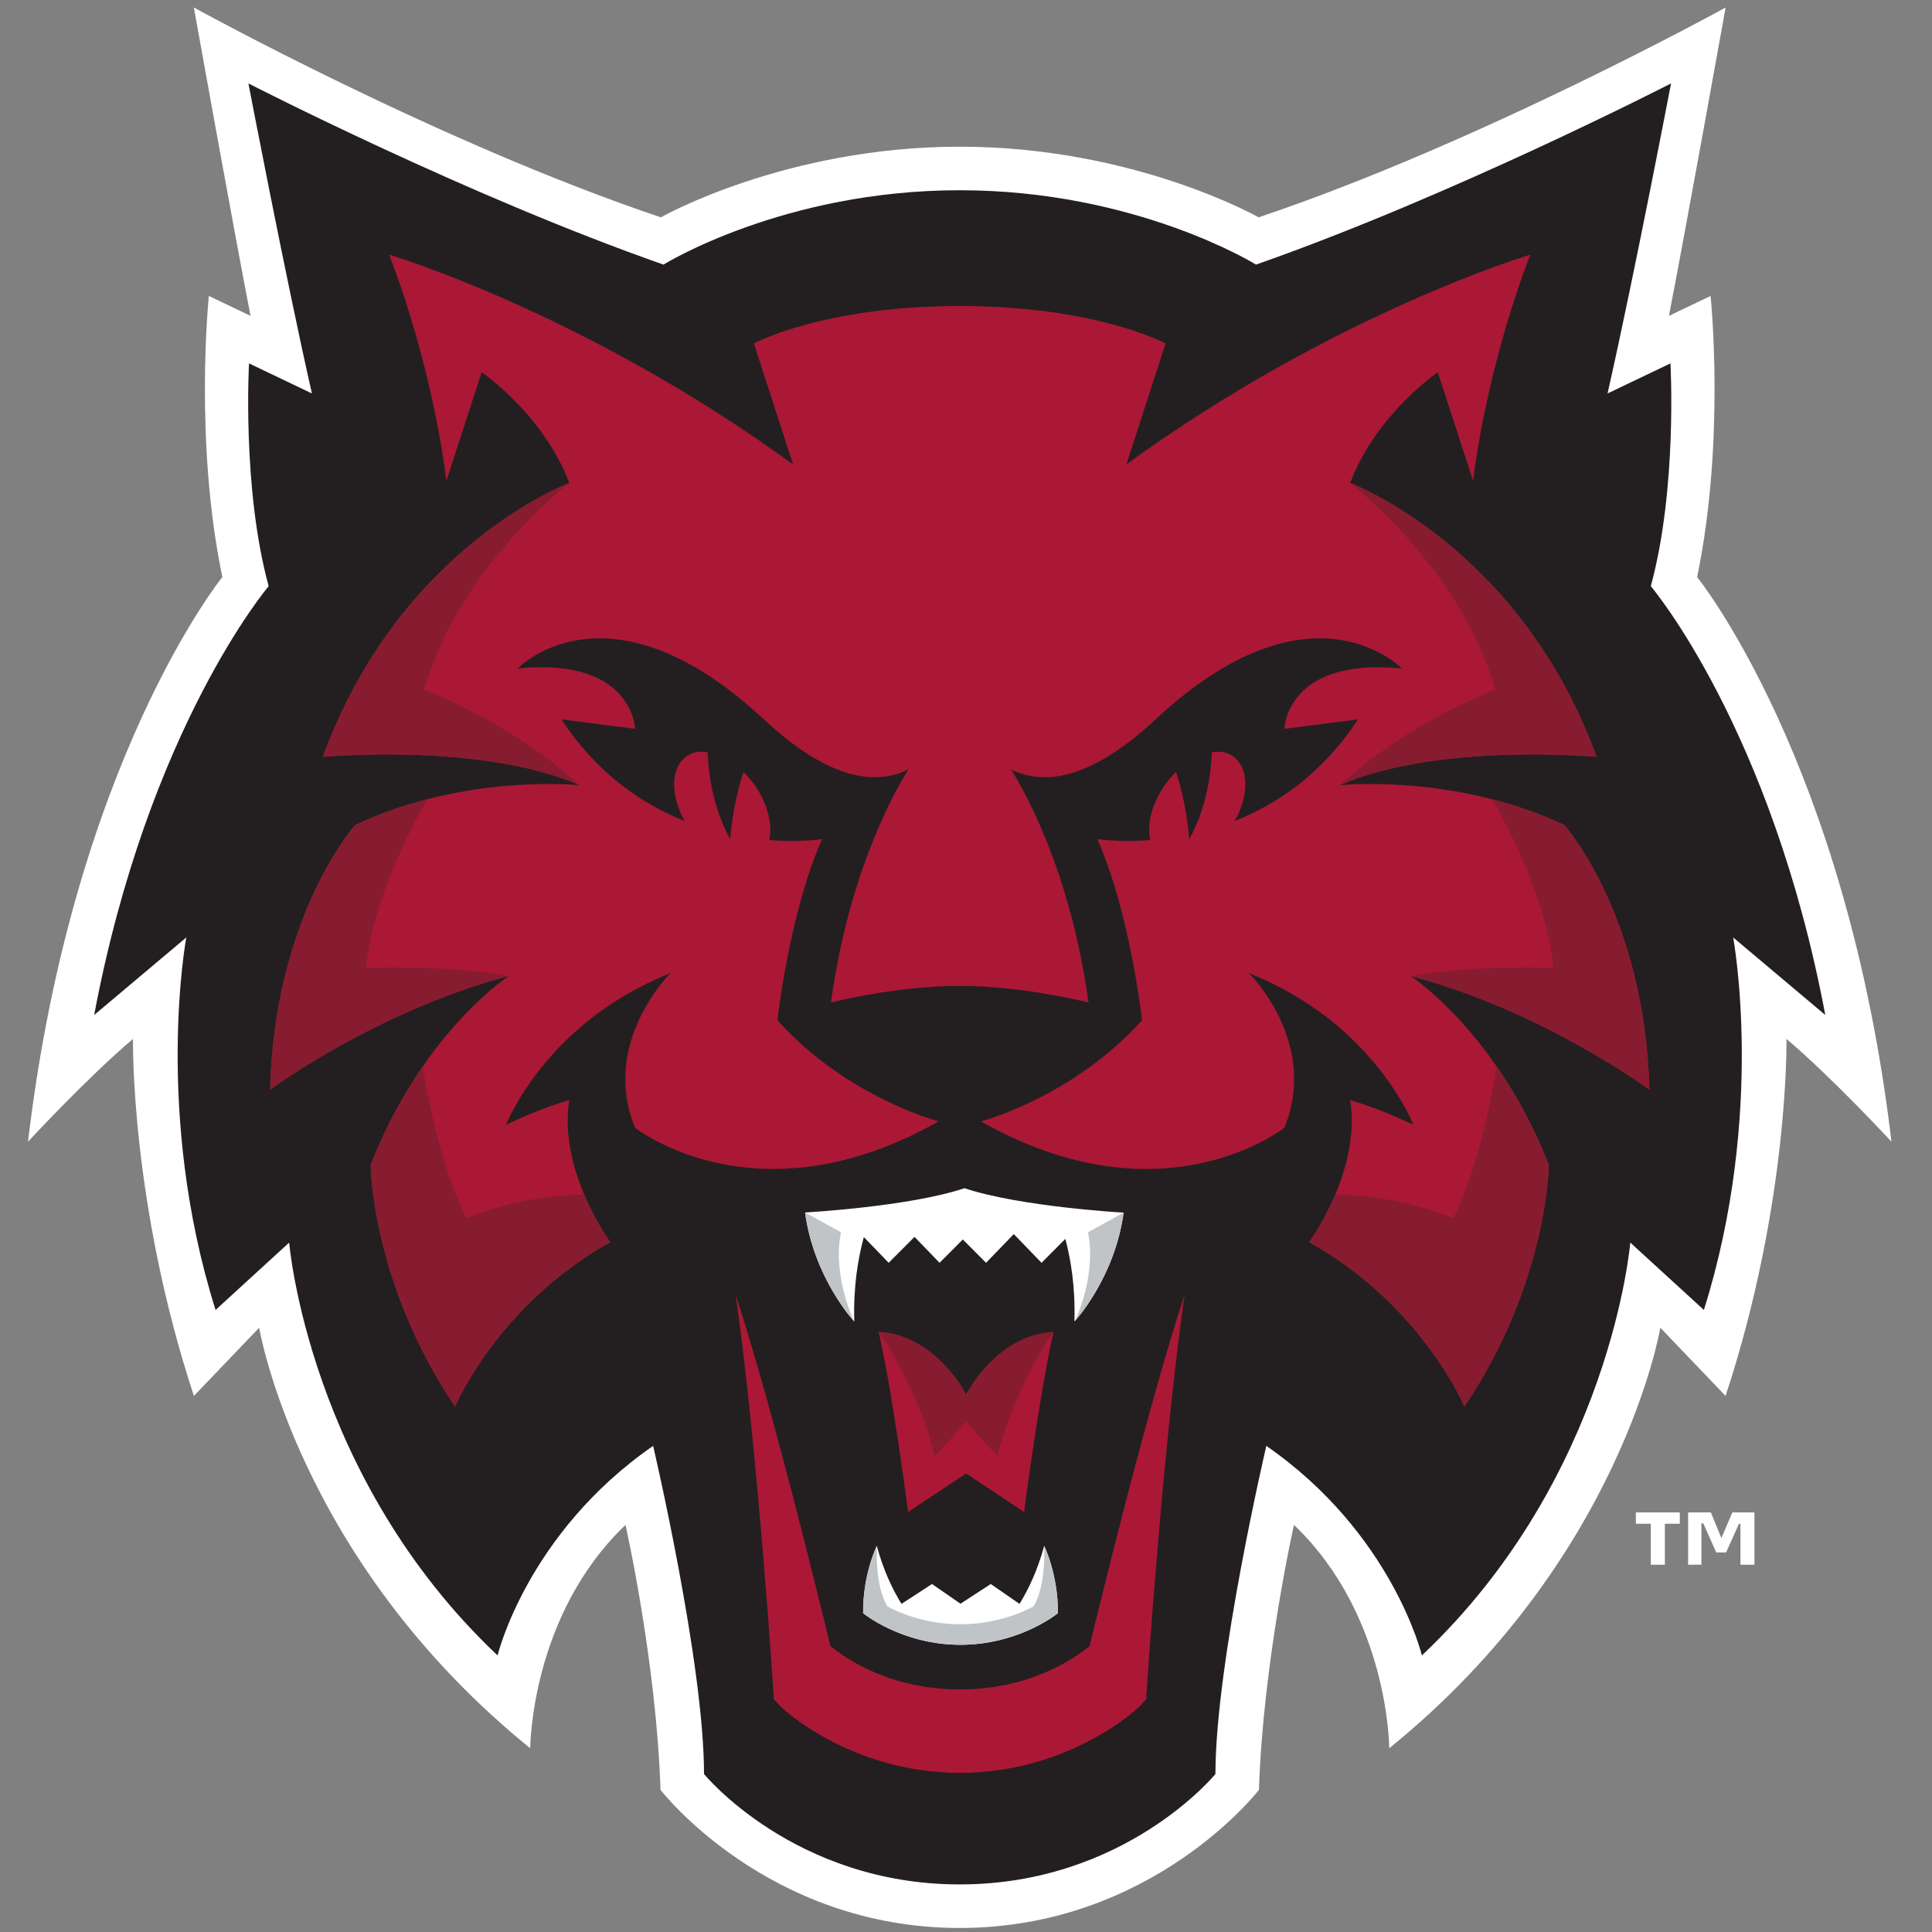 <?xml version="1.0" encoding="UTF-8"?>
<svg width="200px" height="200px" viewBox="0 0 200 200" version="1.1" xmlns="http://www.w3.org/2000/svg" xmlns:xlink="http://www.w3.org/1999/xlink">
    <rect x="0" y="0" width="200" height="200" fill="#808080" stroke="none"/>
    <!-- Generator: Sketch 51.3 (57544) - http://www.bohemiancoding.com/sketch -->
    <title>central-wash</title>
    <desc>Created with Sketch.</desc>
    <defs></defs>
    <g id="central-wash" stroke="none" stroke-width="1" fill="none" fill-rule="evenodd">
        <g id="central-wash_BGL" transform="translate(2.899, 0)">
            <g id="central-wash">
                <g id="g10" transform="translate(96.5, 99.849) scale(-1, 1) rotate(-180) translate(-96.5, -99.849) translate(0, 0.114)" fill-rule="nonzero">
                    <g id="g12">
                        <path d="M96.452,-4.18404875e-15 C116.423,-4.18404875e-15 127.427,14.298 127.427,14.298 C127.859,27.591 131.053,41.723 131.053,41.723 C140.894,32.344 140.915,18.606 140.915,18.606 C164.984,38.1 168.976,62.139 168.976,62.139 L175.731,55.079 C182.335,75.124 182.036,92.035 182.036,92.035 C186.846,87.956 192.905,81.395 192.905,81.395 C188.238,120.784 172.787,139.845 172.787,139.845 C175.739,154.025 174.181,168.948 174.181,168.948 L169.867,166.886 C171.551,175.493 175.737,198.809 175.737,198.809 C175.737,198.809 150.328,184.786 127.39,177.086 C127.39,177.086 114.534,184.399 96.452,184.399 C78.37,184.399 65.514,177.086 65.514,177.086 C42.576,184.786 17.168,198.809 17.168,198.809 C17.168,198.809 21.353,175.493 23.037,166.886 L18.723,168.948 C18.723,168.948 17.166,154.025 20.118,139.845 C20.118,139.845 4.666,120.784 -3.41060505e-14,81.395 C-3.41060505e-14,81.395 6.058,87.956 10.868,92.035 C10.868,92.035 10.57,75.124 17.174,55.079 L23.929,62.139 C23.929,62.139 27.92,38.1 51.99,18.606 C51.99,18.606 52.01,32.344 61.852,41.723 C61.852,41.723 65.045,27.591 65.477,14.298 C65.477,14.298 76.482,-1.89478058e-14 96.452,-1.89478058e-14" id="path14" fill="#FFFFFF"></path>
                        <path d="M96.452,4.509 C113.587,4.509 122.922,15.937 122.922,15.937 C122.922,27.421 128.191,49.907 128.191,49.907 C141.269,40.844 144.294,28.214 144.294,28.214 C163.874,46.707 165.868,70.952 165.868,70.952 L173.487,63.978 C179.908,84.394 176.518,102.539 176.518,102.539 L186.054,94.513 C180.447,124.264 167.992,138.902 167.992,138.902 C170.759,149.041 170.026,161.966 170.026,161.966 L163.514,158.853 C166.275,171.032 170.087,190.948 170.087,190.948 C170.087,190.948 147.473,179.32 127.122,172.192 C127.122,172.192 114.748,179.891 96.452,179.891 C78.156,179.891 65.783,172.192 65.783,172.192 C45.431,179.32 22.817,190.948 22.817,190.948 C22.817,190.948 26.629,171.032 29.39,158.853 L22.879,161.966 C22.879,161.966 22.144,149.041 24.912,138.902 C24.912,138.902 12.458,124.264 6.85,94.513 L16.386,102.539 C16.386,102.539 12.996,84.394 19.416,63.978 L27.036,70.952 C27.036,70.952 29.031,46.707 48.61,28.214 C48.61,28.214 51.636,40.844 64.713,49.907 C64.713,49.907 69.982,27.421 69.982,15.937 C69.982,15.937 79.317,4.509 96.452,4.509" id="path16" fill="#231F20"></path>
                        <path d="M143.134,98.548 C156.803,94.949 167.847,86.78 167.847,86.78 C167.377,104.85 159.038,114.18 159.038,114.18 C147.638,119.547 135.782,118.298 135.782,118.298 C145.966,122.758 162.38,121.232 162.38,121.232 C154.461,143.006 136.871,149.589 136.871,149.589 C139.558,156.719 145.939,161.046 145.939,161.046 L149.59,149.826 C151.269,162.776 155.525,173.226 155.525,173.226 C155.525,173.226 135.26,167.193 113.706,151.509 L117.76,164.03 C117.76,164.03 110.598,167.906 96.452,167.906 C82.306,167.906 75.144,164.03 75.144,164.03 L79.198,151.509 C57.644,167.193 37.38,173.226 37.38,173.226 C37.38,173.226 41.635,162.776 43.314,149.826 L46.966,161.046 C46.966,161.046 53.346,156.719 56.033,149.589 C56.033,149.589 38.443,143.006 30.523,121.232 C30.523,121.232 46.938,122.758 57.122,118.298 C57.122,118.298 45.266,119.547 33.865,114.18 C33.865,114.18 25.527,104.85 25.057,86.78 C25.057,86.78 36.101,94.949 49.77,98.548 C49.77,98.548 40.804,92.696 35.469,78.975 C35.469,78.975 35.552,66.84 44.207,53.97 C44.207,53.97 48.585,64.462 60.276,71.001 C60.276,71.001 54.873,78.33 56.033,85.7 C56.033,85.7 53.219,84.941 49.483,83.143 C49.483,83.143 53.595,93.75 66.5,98.833 C66.5,98.833 59.219,91.662 62.844,82.842 C62.844,82.842 75.432,72.811 94.26,83.504 C94.26,83.504 84.851,85.921 77.583,93.959 C77.583,93.959 78.796,105.041 82.208,112.726 C82.208,112.726 80.004,112.372 76.727,112.616 C77.004,113.829 76.79,115.384 76.008,116.987 C75.505,118.018 74.824,118.923 74.066,119.675 C72.908,116.23 72.694,112.7 72.694,112.7 C70.967,115.844 70.454,119.235 70.347,121.721 C69.917,121.779 69.494,121.791 69.1,121.701 C66.813,121.17 66.199,118.201 67.727,115.068 C67.809,114.9 67.912,114.748 68.002,114.587 C63.588,116.332 58.917,119.485 55.226,125.115 L62.844,124.131 C62.844,124.131 62.673,131.554 50.695,130.389 C50.695,130.389 60.035,140.144 76.178,125.115 C83.065,118.702 87.88,118.301 91.145,119.942 C89.821,117.843 84.989,109.436 83.124,95.807 C83.124,95.807 89.811,97.523 96.452,97.523 C103.093,97.523 109.78,95.807 109.78,95.807 C107.915,109.436 103.083,117.843 101.759,119.942 C105.024,118.301 109.839,118.702 116.727,125.115 C132.869,140.144 142.209,130.389 142.209,130.389 C130.231,131.554 130.06,124.131 130.06,124.131 L137.677,125.115 C133.987,119.485 129.316,116.332 124.902,114.587 C124.992,114.748 125.095,114.9 125.177,115.068 C126.706,118.201 126.09,121.17 123.803,121.701 C123.409,121.791 122.988,121.779 122.557,121.721 C122.45,119.235 121.937,115.844 120.21,112.7 C120.21,112.7 119.996,116.23 118.838,119.675 C118.081,118.923 117.399,118.018 116.896,116.987 C116.113,115.384 115.901,113.829 116.178,112.616 C112.9,112.372 110.696,112.726 110.696,112.726 C114.108,105.041 115.322,93.959 115.322,93.959 C108.053,85.921 98.644,83.504 98.644,83.504 C117.472,72.811 130.06,82.842 130.06,82.842 C133.685,91.662 126.404,98.833 126.404,98.833 C139.309,93.75 143.422,83.143 143.422,83.143 C139.685,84.941 136.871,85.7 136.871,85.7 C138.031,78.33 132.628,71.001 132.628,71.001 C144.319,64.462 148.697,53.97 148.697,53.97 C157.352,66.84 157.435,78.975 157.435,78.975 C152.1,92.696 143.134,98.548 143.134,98.548" id="path18" fill="#AA1835"></path>
                        <path d="M56.033,149.589 C56.033,149.589 38.443,143.006 30.523,121.232 C30.523,121.232 46.938,122.758 57.122,118.298 C49.694,125.049 41.023,128.171 41.023,128.171 C44.453,140.637 56.033,149.589 56.033,149.589" id="path20" fill="#871C30"></path>
                        <path d="M40.858,89.162 C38.961,86.422 37.055,83.053 35.469,78.975 C35.469,78.975 35.552,66.84 44.207,53.97 C44.207,53.97 48.585,64.462 60.276,71.001 C60.276,71.001 58.814,72.996 57.574,75.939 C50.219,75.768 45.372,73.449 45.372,73.449 C43.016,78.207 41.597,84.819 40.858,89.162" id="path22" fill="#871C30"></path>
                        <path d="M25.057,86.78 C25.057,86.78 36.101,94.949 49.77,98.548 C42.653,99.77 34.978,99.372 34.978,99.372 C35.733,106.485 39.583,113.804 41.34,116.837 C38.912,116.212 36.381,115.363 33.865,114.18 C33.865,114.18 25.527,104.85 25.057,86.78" id="path24" fill="#871C30"></path>
                        <path d="M136.871,149.589 C136.871,149.589 154.461,143.006 162.38,121.232 C162.38,121.232 145.966,122.758 135.782,118.298 C143.21,125.049 151.881,128.171 151.881,128.171 C148.451,140.637 136.871,149.589 136.871,149.589" id="path26" fill="#871C30"></path>
                        <path d="M152.046,89.162 C153.942,86.422 155.85,83.053 157.435,78.975 C157.435,78.975 157.353,66.84 148.697,53.97 C148.697,53.97 144.319,64.462 132.628,71.001 C132.628,71.001 134.089,72.996 135.33,75.939 C142.685,75.768 147.532,73.449 147.532,73.449 C149.887,78.207 151.307,84.819 152.046,89.162" id="path28" fill="#871C30"></path>
                        <path d="M167.847,86.78 C167.847,86.78 156.803,94.949 143.134,98.548 C150.252,99.77 157.926,99.372 157.926,99.372 C157.17,106.485 153.321,113.804 151.564,116.837 C153.992,116.212 156.523,115.363 159.038,114.18 C159.038,114.18 167.377,104.85 167.847,86.78" id="path30" fill="#871C30"></path>
                        <path d="M83.261,29.032 L83.062,29.19 L83.003,29.436 C82.932,29.733 77.233,53.51 73.264,65.502 C75.509,49.766 77.12,25.125 77.139,24.84 L77.215,23.662 L77.971,22.859 C78.035,22.793 85.106,16.06 96.482,16.06 C107.858,16.06 114.928,22.793 114.995,22.861 L115.748,23.662 L115.825,24.84 C115.844,25.124 117.479,49.818 119.733,65.566 C115.755,53.566 110.03,29.733 109.959,29.438 L109.899,29.19 L109.701,29.033 C107.651,27.414 103.211,24.697 96.482,24.697 C89.748,24.697 85.308,27.414 83.261,29.032" id="path32" fill="#AA1835"></path>
                        <path d="M97.114,55.242 C97.114,55.242 100.193,61.379 106.157,61.72 C106.157,61.72 104.197,53.424 103.116,43.081 L97.114,47.059 L91.111,43.081 C90.03,53.424 88.07,61.72 88.07,61.72 C94.034,61.379 97.114,55.242 97.114,55.242" id="path34" fill="#871C30"></path>
                        <path d="M100.349,48.808 L97.114,52.4 L93.879,48.808 C92.114,55.999 88.07,61.72 88.07,61.72 C89.573,54.964 91.111,43.081 91.111,43.081 L97.114,47.059 L103.116,43.081 C103.116,43.081 104.654,54.964 106.157,61.72 C106.157,61.72 102.113,55.999 100.349,48.808" id="path36" fill="#AA1835"></path>
                        <path d="M113.417,74.052 C113.417,74.052 102.735,74.652 96.942,76.58 C91.15,74.652 80.441,74.069 80.441,74.069 C81.37,67.234 85.536,62.777 85.536,62.777 C85.43,66.421 85.922,69.294 86.524,71.523 L89.098,68.86 L91.773,71.542 L94.365,68.86 L96.772,71.272 L99.177,68.86 L102.049,71.831 L104.92,68.86 L107.387,71.334 C107.966,69.131 108.428,66.32 108.324,62.777 C108.324,62.777 112.483,67.227 113.417,74.052" id="path38" fill="#FFFFFF"></path>
                        <path d="M106.612,32.588 L106.613,32.588 L106.612,32.588 C106.649,36.605 105.195,39.555 105.195,39.555 C104.5,36.976 103.554,35.043 102.654,33.572 L102.607,33.572 L99.666,35.607 L96.539,33.572 L96.531,33.572 L96.523,33.572 L93.582,35.607 L90.455,33.572 L90.408,33.572 C89.509,35.043 88.563,36.976 87.867,39.555 C87.867,39.555 86.413,36.605 86.45,32.588 C86.45,32.588 90.413,29.315 96.531,29.315 C102.228,29.315 106.052,32.15 106.553,32.541 C106.571,32.553 106.594,32.562 106.613,32.576 C106.613,32.579 106.612,32.583 106.612,32.588" id="path40" fill="#FFFFFF"></path>
                        <path d="M84.16,72.021 L80.441,74.069 C81.19,68.564 84.035,64.605 85.115,63.273 C85.256,63.107 85.386,62.943 85.536,62.777 C85.536,62.777 83.226,67.431 84.16,72.021" id="path42" fill="#C1C4C6"></path>
                        <path d="M113.417,74.053 L113.417,74.05 C113.422,74.054 113.423,74.055 113.429,74.058 L113.417,74.053" id="path44" fill="#C1C4C6"></path>
                        <path d="M113.417,74.05 C113.073,73.862 109.725,72.021 109.725,72.021 C110.599,67.725 108.632,63.375 108.377,62.834 C108.851,63.366 112.543,67.668 113.417,74.05" id="path46" fill="#C1C4C6"></path>
                        <path d="M105.195,39.555 C105.195,39.555 105.424,35.462 104.097,33.302 C104.097,33.302 101.009,31.442 96.531,31.442 C92.054,31.442 88.966,33.302 88.966,33.302 C87.639,35.462 87.867,39.555 87.867,39.555 C87.867,39.555 86.413,36.605 86.45,32.588 C86.45,32.588 90.432,29.328 96.531,29.316 C102.63,29.328 106.613,32.588 106.613,32.588 C106.65,36.605 105.195,39.555 105.195,39.555" id="path48" fill="#C1C4C6"></path>
                        <path d="M178.721,37.603 L177.272,37.603 L177.272,41.837 L177.114,41.837 L175.785,38.875 L174.768,38.875 L173.423,41.89 L173.229,41.89 L173.229,37.603 L171.854,37.603 L171.854,43.019 L174.207,43.019 L175.299,40.371 L176.434,43.019 L178.721,43.019 L178.721,37.603 Z M170.995,41.845 L169.448,41.845 L169.448,37.603 L167.991,37.603 L167.991,41.845 L166.445,41.845 L166.445,43.019 L170.995,43.019 L170.995,41.845 Z" id="path50" fill="#FFFFFF"></path>
                    </g>
                </g>
            </g>
        </g>
    </g>
</svg>